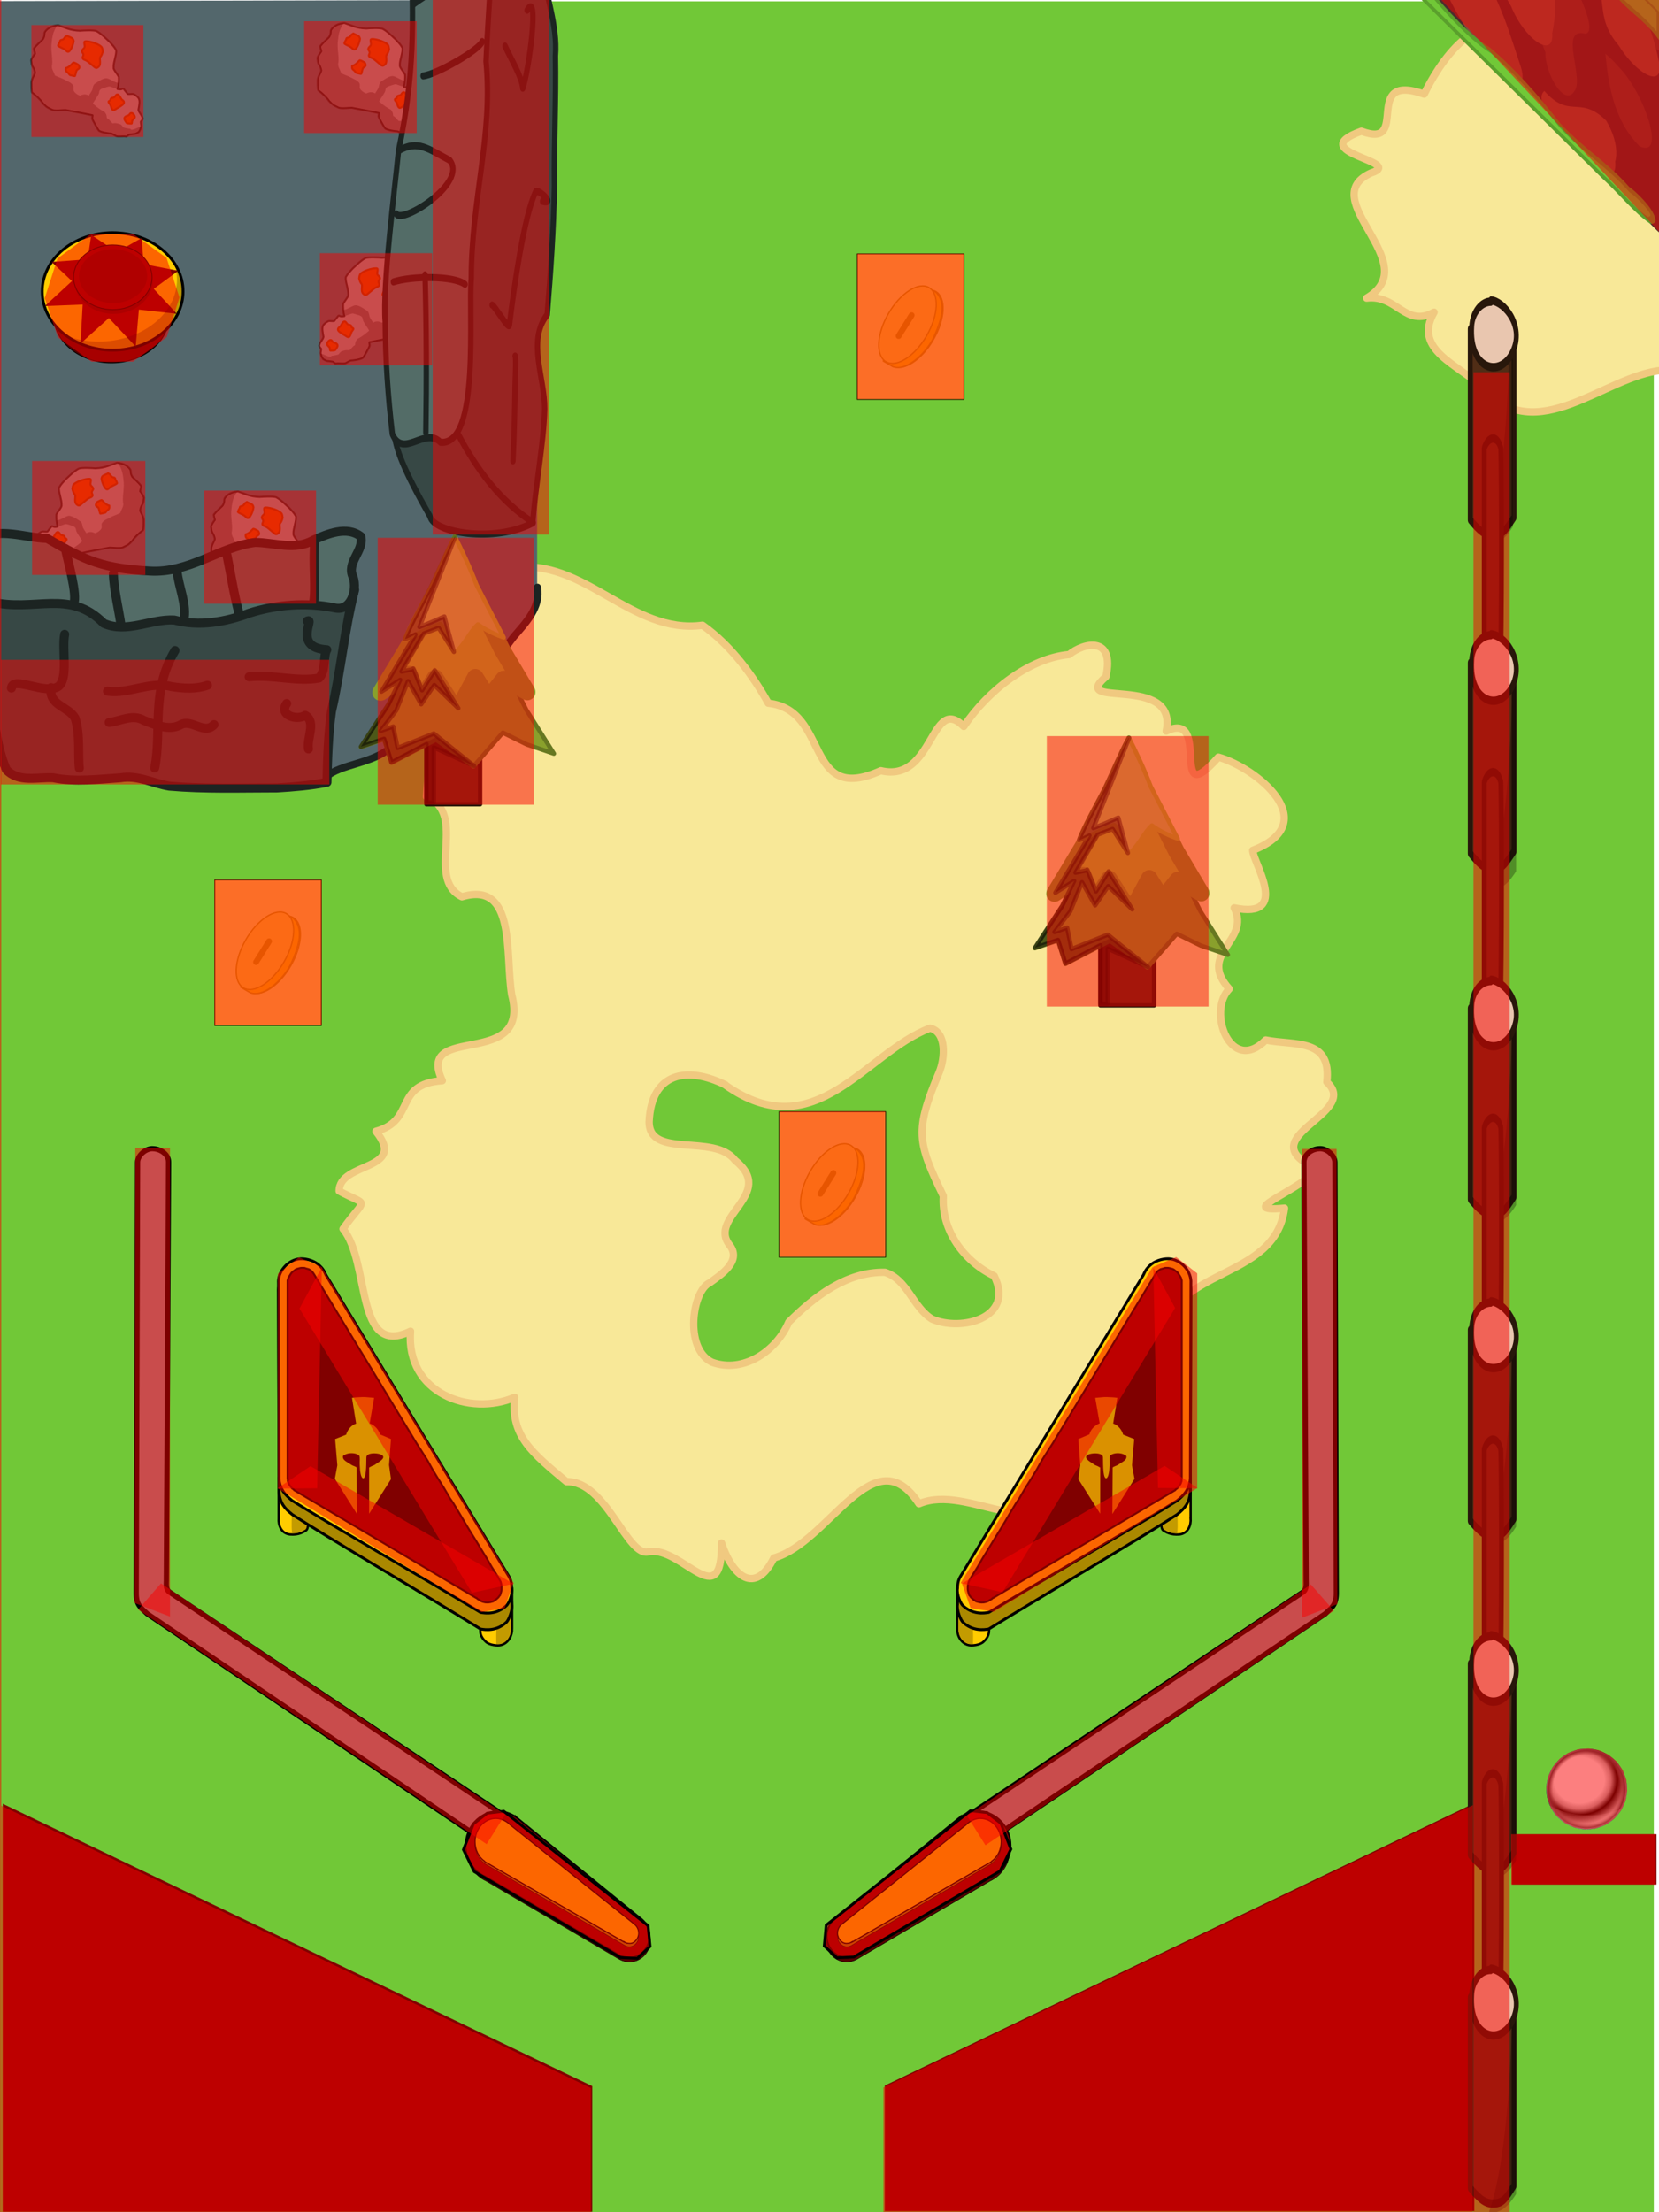 <?xml version="1.0" encoding="UTF-8" standalone="no"?>
<svg
   xmlns:dc="http://purl.org/dc/elements/1.1/"
   xmlns:cc="http://creativecommons.org/ns#"
   xmlns:rdf="http://www.w3.org/1999/02/22-rdf-syntax-ns#"
   xmlns:svg="http://www.w3.org/2000/svg"
   xmlns="http://www.w3.org/2000/svg"
   xmlns:xlink="http://www.w3.org/1999/xlink"
   xmlns:sodipodi="http://sodipodi.sourceforge.net/DTD/sodipodi-0.dtd"
   xmlns:inkscape="http://www.inkscape.org/namespaces/inkscape"
   sodipodi:docname="p1.svg"
   inkscape:version="1.0 (4035a4fb49, 2020-05-01)"
   id="svg8"
   version="1.1"
   viewBox="0 0 600 800"
   height="800"
   width="600">
  <defs
     id="defs2">
    <pattern
       patternTransform="matrix(1.011,0,0,1.011,605,1.078)"
       id="pattern9263"
       xlink:href="#pattern9084"
       inkscape:collect="always" />
    <symbol
       id="bumper">
      <g
         id="g2562"
         style="display:inline"
         inkscape:label="g2562">
        <g
           id="g2612">
          <path
             d="m 93.36,96.94 c 0,4.56 -2.21,8.96 -6.14,12.16 -3.92,3.2 -9.24,5 -14.78,5 -11.55,0 -20.9,-7.7 -20.91,-17.16 0,-4.55 2.2,-8.92 6.12,-12.13 3.92,-3.22 9.24,-5.03 14.79,-5.03 5.54,0 10.87,1.8 14.79,5.02 3.92,3.22 6.13,7.59 6.13,12.14"
             style="font-variation-settings:normal;fill:#540000;fill-rule:evenodd;stroke:#000000;stroke-width:0.284;stop-color:#000000"
             id="ellipse2536" />
          <path
             d="m 98.35,88.25 c 0,11.74 -11.4,21.25 -25.47,21.25 -14.07,0 -25.48,-9.5 -25.48,-21.25 0,-5.64 2.69,-11.05 7.46,-15.03 4.78,-3.99 11.26,-6.23 18.02,-6.23 14.07,0 25.47,9.52 25.47,21.26"
             style="font-variation-settings:normal;fill:#ffcc00;fill-rule:evenodd;stroke:#000000;stop-color:#000000"
             id="ellipse2538" />
          <path
             id="path2540"
             stroke-width="2.646"
             stroke-dashoffset="2.694"
             fill="#800000"
             d="m 65.14,67.82 -1.29,8.79 -13.04,0.99 7.35,6.9 -9.79,9.03 13.66,-0.53 -0.76,14.1 10.24,-9.24 9.71,10.34 1.14,-13.38 13.74,1.52 -8.35,-9.03 8.87,-6.52 -12.51,-2.44 -0.76,-9.4 -7.66,4.33 -3.49,-0.76 z" />
          <path
             id="path2542"
             style="font-variation-settings:normal"
             stop-color="#000000"
             opacity="0.252"
             fill-rule="evenodd"
             d="m 95.12,77.89 c 0.7,1.97 1.05,4 1.05,6.04 0,5.95 -2.99,11.65 -8.31,15.86 -5.32,4.21 -12.54,6.61 -20.07,6.61 -3.94,0 -7.83,-0.7 -11.44,-2 4.61,3.3 10.46,5.1 16.52,5.1 6.75,0 13.24,-2.2 18.02,-6.2 4.77,-3.99 7.46,-9.4 7.46,-15.04 0,-3.63 -1.11,-7.2 -3.23,-10.37 z" />
          <g
             id="g2550"
             fill-rule="evenodd">
            <path
               d="m 87.11,83.13 c 0,3.11 -1.48,6.08 -4.15,8.28 -2.66,2.2 -6.27,3.43 -10.04,3.42 -3.76,0 -7.37,-1.23 -10.03,-3.42 -2.66,-2.2 -4.15,-5.18 -4.14,-8.28 0,-3.1 1.49,-6.07 4.15,-8.26 2.66,-2.19 6.26,-3.43 10.02,-3.43 3.77,0 7.38,1.23 10.04,3.42 2.66,2.19 4.15,5.17 4.15,8.27"
               style="font-variation-settings:normal;fill:#800000;stroke:#000000;stroke-width:0.284;stop-color:#000000"
               id="ellipse2544" />
            <path
               id="path2546"
               style="font-variation-settings:normal"
               stroke-width="0"
               stop-color="#000000"
               opacity="0.242"
               d="m 86.87,81.09 c 0.14,0.68 0.21,1.36 0.21,2.05 0,3.1 -1.49,6.07 -4.15,8.26 -2.66,2.19 -6.26,3.42 -10.02,3.42 -6.44,0 -12.07,-3.57 -13.71,-8.7 1.05,5.89 7,10.25 14.01,10.25 7.82,0 14.17,-5.4 14.17,-12.05 0,-1.09 -0.17,-2.18 -0.51,-3.23 z" />
            <path
               d="m 85.37,82.7 c 0,2.58 -1.29,5.06 -3.6,6.88 -2.31,1.83 -5.45,2.86 -8.73,2.86 -3.27,0 -6.41,-1.03 -8.73,-2.85 -2.31,-1.83 -3.61,-4.31 -3.6,-6.89 0,-2.58 1.3,-5.06 3.61,-6.88 2.32,-1.83 5.45,-2.85 8.72,-2.85 6.81,0 12.33,4.36 12.33,9.73"
               style="font-variation-settings:normal;opacity:0.205;stroke-width:0;stop-color:#000000"
               id="ellipse2548" />
          </g>
        </g>
      </g>
    </symbol>
    <symbol
       id="iron-5">
      <path
         id="path1778"
         stroke-width="0.7"
         stroke-linejoin="round"
         stroke-linecap="round"
         stroke-dashoffset="2.69"
         stroke="#333333"
         fill="#999999"
         d="m 38.02,216.1 c 0.35,-1.3 0.45,-3.3 0.39,-4.4 -0.67,-1.3 -2.05,-2.7 -1.88,-3.4 -0.1,-1.9 1.16,-4.7 0.92,-6.3 -0.87,-1.5 -1.43,-1.9 -2.49,-3.1 -1.77,-1.6 -2.86,-2.8 -4.67,-3.8 -1.12,-0.4 -4.83,-0.2 -5.95,-0.1 -3.71,-0.1 -5.66,-1.3 -7.87,-2 -2.79,0.2 -4.13,1.5 -4.65,2.2 -0.7,0.9 0.1,1.2 -0.92,2.9 -1.169,1.2 -2.108,1.9 -3.212,3.3 0.07,1.1 0.211,0.8 0.399,1.9 -0.352,0.4 -1.291,1.8 -1.385,2.4 0.188,1.1 0.09,1.7 0.657,2.5 0.423,0.6 0.658,1.6 0.705,2 -0.118,0.8 -1.151,2 -1.268,3.5 -0.02,0.7 -0.02,3.2 0.235,3.7 1.361,1 3.079,2.6 3.849,3.8 1.76,1.8 1.25,1.3 3.36,2.4 0.84,0.5 3.92,0.1 4.88,0.1 3.52,0.7 5.54,1 9.77,1.9 0,0.5 -0.12,0.8 -0.1,1.2 0.1,0.6 1.86,3.6 2.27,4.2 0.34,0.5 1.76,0.8 2.23,0.9 0.48,0.1 1.71,0.3 2.2,0.3 0.53,0 1.65,0.9 2.17,1 0.65,0.2 2.73,-0.1 3.36,0.1 0.28,0.1 0.94,-0.7 1.22,-0.7 2.25,-0.4 1.63,0.1 3.38,-0.9 0.61,-0.8 0.75,-1.5 0.87,-1.9 0.18,-0.6 -0.2,-1.3 -0.1,-1.9 0.32,-0.4 0.7,-0.7 0.65,-1.2 -0.2,-1.2 -1.38,-2.1 -1.53,-3.1 0.24,-1.4 0.75,-3.3 0,-4.3 -0.45,-0.6 -1.19,-1.1 -1.85,-1.4 -0.19,-0.1 -1.86,0.1 -2.01,0 -0.74,-0.9 -0.78,-1 -1.52,-1.9 -0.62,-0.2 -0.48,0.5 -2.2,0.1 z" />
      <path
         id="path1780"
         stroke-width="0.7"
         stroke-linejoin="round"
         stroke-linecap="round"
         stroke-dashoffset="2.69"
         stroke="#aa4400"
         fill="#d45500"
         d="m 44.2,226.2 c 0,-0.5 -0.78,-1.7 -1.48,-1.4 -0.3,0.1 -0.52,0.7 -0.75,0.8 -0.41,0.1 -1.5,0.4 -1.55,1.1 -0.1,0.5 0.58,1.3 0.84,1.7 0.16,0.2 1.72,0.2 1.77,0.2 0.24,-0.2 0.11,-0.8 0.24,-1.1 0.65,-0.7 0.95,-0.9 0.93,-1.3 z m -4.72,-6.3 c -0.24,-0.2 -0.83,-1.6 -1.36,-1.8 -0.61,-0.3 -1.01,0.7 -1.27,0.9 -0.36,0.3 -0.94,0.2 -1.3,0.5 -0.16,0.1 -0.1,0.5 -0.23,0.7 -0.1,0.1 -0.59,0.2 -0.62,0.5 0,0.4 0.52,0.8 0.69,1.2 0.32,0.7 0.47,2.4 1.71,1.6 1.74,-1.2 4.6,-2.2 2.37,-3.6 z M 23.87,207.4 c -0.4,-0.3 -1.46,-0.9 -1.84,-0.9 -0.32,0.1 -1.43,1.8 -2.77,2 -0.11,0.9 0,1.2 0.73,1.7 0.24,0.1 0.47,0.8 0.92,0.9 0.1,0 1.57,0.4 1.64,0.3 0.49,-1.3 0.33,-1.9 0.85,-2.3 0.75,-0.5 0.98,-0.6 0.47,-1.7 z m -1.79,-8.7 c -0.14,1.5 -1.22,3.8 -1.88,3.9 -0.44,0.2 -1.05,-0.6 -1.36,-0.8 -1.01,-0.7 -2.53,-1.1 -2.39,-1.5 0.25,-0.7 0.28,-0.7 0.65,-1.3 0,-0.9 0.83,-0.5 1.34,-1 0.19,-0.2 0.31,-0.4 0.45,-0.6 0.26,-0.4 0.35,-0.2 0.8,-0.6 0.37,0.3 1.24,0.5 1.83,0.9 0.33,0.2 0.47,0.6 0.56,1 z m 10.52,3.7 c -0.1,-0.6 -0.1,-1.2 -0.52,-1.6 -1.27,-1.3 -5.23,-2.3 -6.01,-1.9 -0.4,0.2 0.1,1.5 0,1.9 -0.19,0.8 -0.66,0.6 -0.97,1.5 -0.16,0.5 0.59,0.9 0.5,1.5 -0.14,0.7 -0.94,1.3 0.82,1.9 0.56,0.2 1.57,1.1 2.05,1.5 1.32,1 1.62,1.9 2.78,0.7 0.71,-0.8 0.2,-2.6 0.35,-3.1 0.19,-0.6 0.65,-0.6 1.03,-2.4 z" />
      <path
         id="path1782"
         opacity="0.304"
         d="m 16.42,193 c -0.33,0.1 -1,1.2 -1.17,1.6 -0.67,1.4 -0.93,2.7 -1.11,4.5 -0.43,2.9 0.37,5.4 0.17,8 -0.45,1.7 0.47,2.4 1.01,4.1 1.23,0.6 2.78,1.1 3.66,1.6 1,0.6 1.97,0.8 2.79,1.8 0.67,0.9 -0.22,1.7 0.63,2.6 0.76,0.8 1.21,1 1.93,1.3 1.12,-0.5 2.17,-0.7 3.23,0 0.31,-0.6 1.23,-1.8 1.31,-2.3 0.1,-0.4 0.19,-1.5 0.83,-2 1.32,-0.8 3.34,-2.4 4.72,-1.9 0.99,0.3 3.2,1.8 3.92,1.5 0,0.5 -0.1,1 -0.16,1.4 0,0.3 -0.1,0.5 -0.18,0.9 -0.83,-0.2 -1.25,-0.4 -1.9,-0.6 -1,-0.3 -0.82,-0.5 -2.12,-0.1 -1.78,0.6 -2.62,0.6 -2.72,2.1 -0.1,0.8 -2.3,3.6 -2.22,3.9 1.94,1.7 3.1,2.4 4.25,3 0.24,0.5 0.71,0.6 0.79,2.2 0.69,0.3 1.04,0.9 1.37,1.2 0.38,0.4 0,0 0.69,0.7 0.39,0 1.04,-0.3 2.65,0.3 0.47,0 1.3,1.2 1.3,1.2 1,0.3 2.03,0.4 2.52,0.5 0.42,1 2.75,-0.7 3.85,-0.8 0,0 0.1,0.1 0.1,0.1 0,0 0,0.1 0,0.1 -0.12,0.4 -0.27,1.1 -0.88,1.9 -1.75,1 -1.13,0.4 -3.38,0.9 -0.29,0 -0.95,0.8 -1.23,0.7 -0.63,-0.2 -2.72,0.1 -3.36,-0.1 -0.52,-0.1 -1.65,-1 -2.18,-1 -0.49,-0.1 -1.73,-0.2 -2.2,-0.3 -0.47,-0.1 -1.9,-0.4 -2.24,-0.9 -0.4,-0.6 -2.18,-3.6 -2.27,-4.3 0,-0.3 0,-0.6 0.1,-1.1 -4.23,-0.9 -6.22,-1.2 -9.77,-1.9 -0.96,0 -4.05,0.3 -4.89,-0.1 -2.11,-1.2 -1.6,-0.7 -3.36,-2.4 -0.76,-1.3 -2.481,-2.8 -3.85,-3.8 -0.255,-0.6 -0.249,-3.1 -0.243,-3.7 0.112,-1.6 1.164,-2.8 1.288,-3.6 -0.06,-0.3 -0.292,-1.3 -0.715,-2 -0.579,-0.8 -0.473,-1.4 -0.654,-2.5 0.09,-0.5 1.033,-2 1.394,-2.4 -0.205,-1.1 -0.336,-0.8 -0.417,-1.9 1.108,-1.4 2.054,-2 3.217,-3.3 0.98,-1.7 0.21,-2 0.91,-2.9 0.53,-0.6 1.88,-2 4.67,-2.2 z" />
    </symbol>
    <symbol
       style="display:inline"
       id="tree-1">
      <g
         stroke-dashoffset="2.69"
         stroke-linecap="round"
         stroke-linejoin="round"
         id="tree-1_transform"
         transform="matrix(1.579,0,0,1.579,-59.96,-92.91)">
        <g
           id="g1724-9">
          <path
             d="m 150.5,222.8 h -12.3 v 16.4 h 12.3 z"
             style="fill:#502d16;stroke:#28170b"
             id="rect1716-2" />
          <path
             d="m 156.8,209 4.3,8.6 6.3,10 -6.2,-2.1 -5.5,-2.7 -6.7,7.7 -8.6,-6.1 -10.2,5.3 -1.7,-5.4 -5.3,1.8 6.3,-9.7 5.8,-12.1 z"
             fill="#89a02c"
             stroke="#677821"
             id="path1718-0" />
          <path
             d="m 139.4,194.1 12.5,2.4 3.7,7.4 5.7,9.6 -5.4,-3 -3.5,4.4 -3,-4.8 -4.2,7.8 -5,-7.7 -3.4,5.3 -2.5,-6.1 -6.6,4.2 z"
             fill="#abc837"
             stroke="#89a02c"
             stroke-width="3.78"
             id="path1720-8" />
          <path
             d="m 155.9,201 c -1.7,-0.6 -4.2,-1.7 -5.9,-3 -1.9,1.7 -3,4.7 -5.4,6.6 -1,0 -2.5,-6.9 -3.3,-6.7 -2.4,0.8 -5.3,2.4 -8,3.6 0.9,-3 5.2,-10.4 6,-12.1 2,-4.2 3.2,-7.3 5.4,-11.5 1.3,2.5 3.6,7.3 5,11.1 z"
             fill="#bcd35f"
             stroke="#abc837"
             id="path1722-8" />
        </g>
        <path
           d="m 144.8,177.9 -8.2,20.7 2.5,-1 3.2,-1.4 2.2,8.1 -3.5,-5.5 -3.4,1.3 -5.1,8.7 2.5,-0.5 0.2,-0.2 2,5 2.9,-4.6 5.4,8.7 -5.5,-5.3 -3,4.4 -3,-5.3 -2.7,6.7 -3.6,4.7 2.9,-1 1,4.9 8.3,-3.3 9.2,7.4 -9.2,-4.2 v 12.6 h -1.7 v -13.4 l -8,4.2 -1.7,-5.4 -5.3,1.8 6.3,-9.7 2.7,-5.6 -4.3,2.7 7.8,-13.1 c -0.8,0.4 -1.6,0.8 -2.4,1.1 1,-2.9 5.2,-10.4 6,-12.1 2,-4.2 3.2,-7.3 5.4,-11.4 z"
           opacity="0.449"
           stroke="#000000"
           id="path1726-3" />
      </g>
    </symbol>
    <symbol
       id="g1129">
      <g
         transform="matrix(0.47,0,0,0.47,76.92,317.6)"
         id="g1129_transform">
        <rect
           x="1.6"
           y="1.3"
           width="82"
           height="112"
           fill="#ffdd4f"
           stroke="#2b2200"
           stroke-dashoffset="2.7"
           stroke-linecap="round"
           stroke-linejoin="round"
           stroke-width="0.7"
           id="rect1115" />
        <g
           transform="translate(-0.62,4.5)"
           stroke="#d4aa00"
           id="g1127">
          <g
             id="g1123">
            <ellipse
               transform="rotate(30)"
               cx="67"
               cy="24"
               rx="17"
               ry="33"
               fill="#ffd42a"
               fill-rule="evenodd"
               stop-color="#000000"
               style="font-variation-settings:normal"
               id="ellipse1117" />
            <path
               d="m 62,26 -6.8,-3.7 -33,57 7.4,4.3 c 11,4.1 27,-12 32,-24 7.1,-16 8.2,-27 0.32,-34 z"
               fill="#ffcc00"
               stroke-dashoffset="2.7"
               stroke-linecap="round"
               stroke-linejoin="round"
               id="path1119" />
            <ellipse
               transform="rotate(30)"
               cx="61"
               cy="24"
               rx="17"
               ry="33"
               fill="#ffd42a"
               fill-rule="evenodd"
               stop-color="#000000"
               style="font-variation-settings:normal"
               id="ellipse1121" />
          </g>
          <path
             d="M 34,60 44,44"
             fill="#aa8800"
             stroke-dashoffset="2.7"
             stroke-linecap="round"
             stroke-linejoin="round"
             stroke-width="4.5"
             id="path1125" />
        </g>
      </g>
    </symbol>
    <symbol
       style="display:inline"
       id="left-kicker">
      <path
         d="m 100.8,549.1 v -14.5 l 9.4,3.1 1.3,11.6 c -0.2,1.4 0.2,3.8 -1.1,4.3 -0.5,0.3 -2.3,1.6 -5.6,1.3 -3.2,-0.4 -4.2,-3.5 -4,-5.8 z"
         fill="#ffcc00"
         stroke="#000000"
         stroke-dashoffset="2.694"
         stroke-linecap="square"
         stroke-width="0.847"
         id="path4-2" />
      <path
         d="m 185.2,589 v -14.4 l -11.3,2.8 -0.2,12.4 c 0,1.5 0.8,2.8 1.9,3.8 1.3,1.4 4.5,1.6 5.6,1.3 2.7,-0.7 4.1,-3.5 4,-5.9 z"
         fill="#ffcc00"
         stroke="#000000"
         stroke-dashoffset="2.694"
         stroke-linecap="square"
         stroke-width="0.847"
         id="path6-4" />
      <g
         fill="#aa8800"
         id="g14-3">
        <path
           d="m 184.7,583.7 c 0,1 0.1,2.2 0.1,3.3 -0.1,0.7 0.1,2.9 -0.3,4.2 -0.5,1.1 -1.6,2.7 -3,3.1 -0.3,0.1 -0.6,0.3 -2,0.2 0,-2 -0.3,-7.9 1.1,-9.6 0.7,-0.7 1.5,-0.1 2.3,-0.6 0.4,-0.3 1.2,-1 1.8,-0.6"
           opacity="0.709"
           id="path8-8" />
        <path
           d="m 105.5,546.9 c 0.1,1 0,1.9 0,2.9 0,1.3 -0.1,3.4 0.2,4.6 1.2,0.3 4,-0.8 4.6,-1.2 0.6,-0.5 1.2,-2.2 0.1,-3.5 -1.4,-1.4 -3.3,-1.1 -4.8,-2.8 z"
           opacity="0.709"
           id="path10-2" />
        <path
           d="m 173.8,589.1 c 1.7,0.3 5.8,0.9 9.4,-2.5 0.7,-0.7 2.3,-4.2 1.9,-6.4 0,-1.6 -0.3,-3.1 -1.1,-4.5 L 117.9,464.3 c -0.6,-1.4 -0.9,-2.4 -3,-4.2 -1.8,-1.4 -4.9,-2.2 -7.1,-1.8 -4,0.7 -7.4,4.7 -7.1,9 l 0.2,72.3 c 0.4,4.1 2.1,5.9 4.8,8.1 10.2,6.7 48.3,29.2 68.1,41.4 z"
           stroke="#000000"
           stroke-dashoffset="2.694"
           stroke-width="1.012"
           id="path12-1" />
      </g>
      <path
         d="m 173.8,583.1 c 1.7,0.3 5.8,0.9 9.4,-2.5 0.7,-0.6 2.3,-4 1.9,-6.2 0,-1.6 -0.3,-3.1 -1.1,-4.4 L 117.9,461.1 c -0.6,-1.2 -0.9,-2.3 -3,-4 -1.8,-1.4 -4.9,-2.2 -7.1,-1.8 -4,0.7 -7.4,4.7 -7.1,8.8 l 0.2,70.7 c 0.4,3.8 2.1,5.7 4.8,7.9 10.2,6.5 48.3,28.5 68.1,40.4 z"
         fill="#ffcc00"
         stroke="#000000"
         stroke-dashoffset="2.694"
         id="path16-6" />
      <path
         d="m 104,534.3 0.1,1.1 v 0.2 c 0.1,0.3 0.2,0.6 0.3,0.9 0.2,0.3 0.4,0.7 0.6,0.9 0.2,0.3 0.5,0.6 0.7,0.9 0.3,0.1 0.5,0.3 0.7,0.6 l 65.7,38.9 0.3,0.1 c 0.2,0.3 0.4,0.4 0.6,0.5 0.4,0.2 0.7,0.4 1,0.6 0.4,0.2 0.7,0.3 1.2,0.4 0.3,0.1 0.6,0.1 1,0.1 0.1,0 0.3,0 0.4,0 0.2,0 0.5,-0.1 0.7,-0.1 0.3,-0.1 0.8,-0.2 1.1,-0.3 0.3,-0.3 0.7,-0.4 0.9,-0.6 0.3,-0.2 0.7,-0.6 0.9,-0.8 0,-0.1 0.1,-0.1 0.1,-0.1 0.2,-0.3 0.3,-0.5 0.6,-0.8 0.1,-0.3 0.2,-0.6 0.3,-1 0.1,-0.3 0.2,-0.8 0.2,-1.1 0,-0.3 0,-0.7 0,-1.1 -0.1,-0.4 -0.1,-0.7 -0.2,-1.1 -0.1,-0.4 -0.2,-0.7 -0.4,-1 -0.2,-0.2 -0.2,-0.4 -0.3,-0.5 l -0.3,-0.6 -2.4,-3.8 -1.6,-2.8 -2.4,-3.9 -1.7,-2.8 -1.8,-2.9 -2.3,-3.8 -1.7,-2.9 -2.3,-3.8 -0.6,-0.9 -0.7,-1 -0.5,-0.9 -1.7,-2.9 -2.4,-3.8 -1.8,-3 -1.6,-2.9 -2.4,-3.8 -1.8,-2.8 -37,-61 c -0.1,-0.1 -0.1,-0.2 -0.2,-0.3 -0.2,-0.3 -0.4,-0.5 -0.7,-0.8 -0.3,-0.2 -0.6,-0.4 -0.9,-0.6 -0.4,-0.1 -0.7,-0.2 -1.1,-0.3 -0.4,-0.2 -0.7,-0.2 -1.1,-0.2 0,0 -0.1,0 -0.1,0 -0.4,0 -0.7,0 -1,0.1 -0.4,0.1 -0.7,0.2 -1.1,0.3 -0.3,0.1 -0.6,0.3 -0.9,0.6 -0.3,0.2 -0.6,0.4 -0.9,0.7 -0.2,0.2 -0.4,0.6 -0.6,0.9 -0.2,0.3 -0.4,0.6 -0.6,1 -0.1,0.3 -0.2,0.7 -0.3,1 0,0.2 0,0.4 0,0.5 v 0.7 2.2 1.1 3.4 1.1 3.4 1.1 3.3 1.2 4.4 1.2 3.3 1.1 3.4 1.1 3.4 1.1 3.4 1.1 4.5 1.1 3.3 1.2 3.3 1.1 3.4 1.1 4.5 1.1 3.4 1.1 0.7 0.4"
         fill="#800000"
         stroke="#000000"
         stroke-dashoffset="2.694"
         stroke-width="0.7"
         id="path18-7" />
      <path
         d="m 135.3,505.5 -1.6,9.2 c 0.7,0.3 3,1.4 3.7,4 l 4,1.7 -0.7,9.4 0.7,5.1 -7.9,12.5 v -16.7 c 0.7,-0.4 1.3,-0.7 1.9,-0.9 0.9,-0.7 3.4,-1.9 3.2,-3 -0.1,-1.4 -6.1,-1.9 -6.1,0.2 -0.1,0.7 0.2,7.4 -1.1,7.6 -0.9,0 -1.2,-2.8 -1.2,-3.2 0,-0.6 -0.1,-1.1 -0.1,-1.7 -0.1,-1 0.3,-3.2 -0.4,-3.5 -1.1,-0.8 -3.6,-1 -5.2,0 -0.2,0.1 -0.5,0.2 -0.5,0.6 0,0.9 0.7,1.4 1.3,1.8 0.6,0.4 1.4,0.9 1.9,1.2 0.2,0.2 1.4,0.5 1.8,0.9 l 0.1,16.8 -8,-12.7 0.9,-4.9 -0.8,-9.5 4,-1.6 c 0.4,-1.5 1.7,-3.4 3.6,-4 l -1.5,-9.3 c 0.6,-0.1 1.4,-0.2 1.9,-0.2 0.7,0 2.5,-0.2 3.8,0 0.8,0.1 1.7,0.1 2.3,0.2 z"
         fill="#ffcc00"
         opacity="0.709"
         id="path20-1" />
    </symbol>
    <symbol
       id="symbol1363">
      <path
         id="path1129"
         stroke-width="1.89"
         stroke-linejoin="round"
         stroke-linecap="round"
         stroke-dashoffset="2.69"
         stroke="#000000"
         fill="#999999"
         d="M 169.3,664.9 48.72,583.6 c -2.2,-2.2 -3.9,-2.9 -4,-7.2 l 0.5,-156.1 c 0,-2.5 3,-5.1 5.6,-4.9 2.7,0.1 5.7,2 5.6,5 l -0.8,151.2 c 0,1.2 -0.3,3.2 1.2,4.2 l 118.38,79 c 3.3,2.5 2.8,6.3 1.2,8.4 -1.6,2.1 -5.1,2.9 -7,1.5" />
    </symbol>
    <symbol
       id="left-flipper">
      <path
         d="m 168.8,670.6 c 0.6,4.3 3.3,7.9 7,9.6 l 47.8,28.1 c 1.3,0.8 2.7,1.2 4.1,1.2 4.1,0 7.5,-3.5 7.5,-7.8 0,-0.7 -0.1,-1.5 -0.3,-2.2 0,0.2 0,0.5 0,0.7 0,4.3 -3.4,7.8 -7.5,7.8 -1.4,0 -2.8,-0.5 -4,-1.3 l -47.9,-28.1 c -3.3,-1.5 -5.7,-4.4 -6.7,-8 z"
         style="font-variation-settings:normal;display:inline;opacity:1;vector-effect:none;fill:#800000;fill-opacity:1;fill-rule:evenodd;stroke:#000000;stroke-width:0.177;stroke-linecap:butt;stroke-linejoin:miter;stroke-miterlimit:4;stroke-dasharray:none;stroke-dashoffset:0;stroke-opacity:1;stop-color:#000000;stop-opacity:1"
         id="path1553" />
      <path
         id="path1566"
         style="font-variation-settings:normal;display:inline;opacity:0.353;vector-effect:none;fill:#000000;fill-opacity:1;fill-rule:evenodd;stroke:none;stroke-width:0.588;stroke-linecap:butt;stroke-linejoin:miter;stroke-miterlimit:4;stroke-dasharray:none;stroke-dashoffset:0;stroke-opacity:1;stop-color:#000000;stop-opacity:1"
         d="m 168.8,670.6 c 0.6,4.3 3.3,7.9 7,9.6 l 47.8,28.1 c 1.3,0.8 2.7,1.2 4.1,1.2 4.1,0 7.5,-3.5 7.5,-7.8 0,-0.7 -0.1,-1.5 -0.3,-2.2 0,0.2 0,0.5 0,0.7 0,4.3 -3.4,7.8 -7.5,7.8 -1.4,0 -2.8,-0.5 -4,-1.3 l -47.9,-28.1 c -3.3,-1.5 -5.7,-4.4 -6.7,-8 z" />
      <path
         d="m 180.1,655 c -6.4,0 -11.7,5.6 -11.7,12.3 0,4.9 2.8,9.4 7.1,11.3 l 47.9,28.1 c 1.2,0.8 2.6,1.3 4,1.3 4.1,0 7.5,-3.5 7.5,-7.8 0,-2.4 -1,-4.6 -2.7,-6.1 v 0 L 187.8,658 c -0.3,-0.3 -0.6,-0.5 -0.9,-0.7 l -0.4,-0.4 v 0.1 c -1.9,-1.3 -4.1,-2 -6.3,-2 z"
         style="font-variation-settings:normal;display:inline;opacity:1;vector-effect:none;fill:#800000;fill-opacity:1;fill-rule:evenodd;stroke:#000000;stroke-width:0.588;stroke-linecap:butt;stroke-linejoin:miter;stroke-miterlimit:4;stroke-dasharray:none;stroke-dashoffset:0;stroke-opacity:1;stop-color:#000000;stop-opacity:1"
         id="path1517" />
      <path
         d="m 171.8,665.9 c 0,0.2 0,0.5 -0.1,0.8 0,2.8 1.3,5.5 3.5,7.1 v 0.1 l 50.5,29.5 v 0 c 0.6,0.4 1.2,0.6 1.9,0.6 1.9,0 3.4,-1.7 3.4,-3.8 0.1,-0.4 0,-0.7 -0.1,-1.1 0,2.1 -1.5,3.7 -3.4,3.7 -0.6,0 -1.3,-0.2 -1.8,-0.6 v 0.1 l -50.5,-29.1 v -0.1 c -2.1,-1.5 -3.5,-4.2 -3.5,-7.1 0,0 0,-0.1 0,-0.1 z"
         style="font-variation-settings:normal;display:inline;vector-effect:none;fill:#ffcc00;fill-opacity:1;fill-rule:evenodd;stroke:#000000;stroke-width:0.178;stroke-linecap:butt;stroke-linejoin:miter;stroke-miterlimit:4;stroke-dasharray:none;stroke-dashoffset:0;stroke-opacity:1;stop-color:#000000"
         id="path1546" />
      <path
         id="path1551"
         style="font-variation-settings:normal;display:inline;opacity:0.359;vector-effect:none;fill:#000000;fill-opacity:1;fill-rule:evenodd;stroke:none;stroke-width:0.414;stroke-linecap:butt;stroke-linejoin:miter;stroke-miterlimit:4;stroke-dasharray:none;stroke-dashoffset:0;stroke-opacity:1;stop-color:#000000"
         d="m 171.8,665.9 c 0,0.2 0,0.5 -0.1,0.8 0,2.8 1.3,5.5 3.5,7.1 v 0.1 l 50.5,29.5 v 0 c 0.6,0.4 1.2,0.6 1.9,0.6 1.9,0 3.4,-1.7 3.4,-3.8 0.1,-0.4 0,-0.7 -0.1,-1.1 0,2.1 -1.5,3.7 -3.4,3.7 -0.6,0 -1.3,-0.2 -1.8,-0.6 v 0.1 l -50.5,-29.1 v -0.1 c -2.1,-1.5 -3.5,-4.2 -3.5,-7.1 0,0 0,-0.1 0,-0.1 z" />
      <path
         d="m 179.3,657.6 c -4.1,0 -7.5,3.8 -7.5,8.4 0,2.9 1.3,5.6 3.5,7.1 v 0.1 l 50.4,29.1 v -0.1 c 0.6,0.4 1.2,0.6 1.8,0.6 0.9,0.1 1.8,-0.3 2.4,-1 0.7,-0.7 1.1,-1.7 1.1,-2.7 0,-1.5 -0.8,-2.9 -2,-3.5 v -0.1 l -44.5,-35.6 c -0.5,-0.5 -1,-0.9 -1.5,-1.2 v 0 0 c -1.1,-0.7 -2.3,-1.1 -3.6,-1.1 z"
         style="font-variation-settings:normal;display:inline;vector-effect:none;fill:#ffcc00;fill-opacity:1;fill-rule:evenodd;stroke:#000000;stroke-width:0.412;stroke-linecap:butt;stroke-linejoin:miter;stroke-miterlimit:4;stroke-dasharray:none;stroke-dashoffset:0;stroke-opacity:1;stop-color:#000000"
         id="path1533" />
    </symbol>
    <symbol
       id="g1632">
      <g
         transform="matrix(3.78,0,0,3.78,-196.7,485.7)"
         id="g1632_transform">
        <rect
           x="-0.27"
           y="0.067"
           width="47"
           height="45"
           ry="0.27"
           fill="#4b2d2e"
           id="rect1611" />
        <g
           id="g1619">
          <path
             d="m -0.18,-0.12 v 15 c 0.69,-2.3 3.7,-3 5.1,-0.92 2.4,-1.3 -0.53,-3.4 -0.8,-4.9 1.6,-0.54 3.9,0.42 5.2,-1.3 1.8,-1.6 2.2,-4.3 1.3,-6.5 C 8.92,-0.94 2.42,0 -0.38,0 Z m 44,2.2 c -1.8,1.7 -1.1,4.7 0.23,6.5 1.2,1.5 2,0.3 1.7,-1 v -5.8 c -0.66,-0.11 -1.3,0.07 -1.9,0.38 z m -22,8 c -1.5,5.3 -2.4,11 -1.4,16 1.9,3.5 3.2,7.3 4.1,11 1.4,-0.97 2.6,-2.7 4.1,-3.8 1.7,-4 -2.9,-11 1.5,-13 1.9,-0.85 2.5,-3.2 0.82,-4.6 -2.7,-3.2 -5.1,-7.7 -9.2,-5.8 z m 13,9.2 c -0.16,7 2.5,9.4 7.4,13 2.4,-2.1 2.5,-5.9 0.73,-8.4 -1.3,-3.1 -4.9,-4.6 -8.1,-4.2 z"
             fill="#623c34"
             stroke-width="0.26"
             id="path1613" />
          <path
             d="m 28,1.9 c -2.5,3.5 0.63,8.5 3.8,4.1 2.5,-1.8 3.8,1.2 2.6,3.2 0.79,3.3 3.5,6.3 7,6.5 3.3,1.1 6.2,-2.6 5,-5.7 C 44.9,6.7 44.3,2.3 40.6,0.6 36.2,0.39 31.1,-0.36 27.6,1.9 Z M 10,3.7 c -1.6,3.1 3.2,5.2 1.6,8.5 2.4,3.5 0.44,7.9 1.5,12 1.9,3.4 5.5,9 10,7.4 5.5,-10 1.2,-19 -3.5,-27 C 15.6,0.9 11.9,1.1 10,4.37 Z M 0.6,10.1 C 0.16,11.5 0.98,15 1.33,11.7 1.293,11.09 1.01,10.5 0.6,10.1 Z m 7.7,5.1 C 4.7,17.3 5.9,22.7 8.61,25 11.71,24.84 7.89,20.2 9.03,18.2 9.7,17.29 10.13,15 8.3,15.2 Z m -2.6,25 c 2,2.2 4.7,4.4 7.9,3.5 2.5,0.56 7.3,-0.67 5.4,-4.1 -2.7,-2.9 -2.8,-7.4 -5.6,-10 -2.9,-1.6 -5.7,-4.4 -9.3,-4.2 -6.8,2.3 -1.7,13 1.5,15 z m 30,-7.4 c -3.6,-0.42 -5.2,3.6 -7.6,5.5 -2.4,-0.1 -6.8,-0.31 -5.5,3.5 1.9,4.2 6.9,0.72 10,1.6 5.2,0.75 6.1,-7.9 2.9,-11 z"
             fill="#80503f"
             stroke-width="0.26"
             id="path1615" />
          <path
             d="m -0.36,42 c 3.6,0.18 7.4,2.1 11,0.42 3.8,-1.3 7.8,-0.47 12,-0.79 2,1.9 4.7,1.3 7.2,1.4 2.4,0.58 4.3,-0.51 6.6,-0.89 2.4,-0.1 4.9,0.77 7.2,-0.31 2.2,-1.1 6,2.7 3.1,3.3 -15,-0.1 -31,0 -47,0 z m 47,-42 v 5.2 c -1.8,-1.7 -4.5,0.62 -6.4,-0.15 -2.6,1.2 -4.6,-2.2 -7.2,-1.3 -2.3,1 -4.4,-0.31 -6.8,0.71 -2.2,0.74 -4.3,0.17 -6.4,0.92 -2,-0.71 -4,-0.87 -6.1,-0.28 C 12.24,4 10.54,3 8.84,4.43 c -2.1,-1.5 -4.7,0.06 -7,-0.04 -1.84,1 -2.4,-0.44 -2.1,-2 v -2.5 z"
             fill="#71c837"
             stroke="#5aa02c"
             id="path1617" />
        </g>
      </g>
    </symbol>
    <pattern
       id="pattern9084"
       patternTransform="translate(433.8,-79.69)"
       height="80.39"
       width="85.47"
       patternUnits="userSpaceOnUse">
      <use
         xlink:href="#g1632"
         id="use8891"
         x="0"
         y="0"
         width="100%"
         height="100%"
         transform="matrix(0.46,0,0,0.46,91.99,-222.3)" />
    </pattern>
    <radialGradient
       id="radialGradient6065-2"
       cx="117.74"
       cy="103.57"
       r="78.393"
       gradientTransform="matrix(-1.348,0,0,-1.366,263.8,247.3)"
       gradientUnits="userSpaceOnUse">
      <stop
         stop-color="#fff"
         stop-opacity="0"
         offset="0"
         id="stop10066" />
      <stop
         stop-color="#6c6c6c"
         stop-opacity="0"
         offset=".619"
         id="stop10068" />
      <stop
         stop-color="#43434f"
         offset=".699"
         id="stop10070" />
      <stop
         stop-color="#fff"
         stop-opacity="0"
         offset=".82"
         id="stop10072" />
      <stop
         stop-color="#5d5d5d"
         offset="1"
         id="stop10074" />
    </radialGradient>
    <radialGradient
       id="radialGradient6087-1"
       cx="285.26"
       cy="93.494"
       r="78.393"
       gradientTransform="matrix(1.25,0,0,1.149,-265.8,-18.99)"
       gradientUnits="userSpaceOnUse">
      <stop
         stop-color="#fff"
         offset="0"
         id="stop10077" />
      <stop
         stop-color="#fff"
         offset=".495"
         id="stop10079" />
      <stop
         stop-color="#bababa"
         offset=".624"
         id="stop10081" />
      <stop
         offset=".751"
         id="stop10083" />
      <stop
         stop-color="#fff"
         offset="1"
         id="stop10085" />
    </radialGradient>
  </defs>
  <sodipodi:namedview
     id="base"
     pagecolor="#ffffff"
     bordercolor="#666666"
     borderopacity="1.0"
     inkscape:pageopacity="0.0"
     inkscape:pageshadow="2"
     inkscape:zoom="0.9899"
     inkscape:cx="193.5"
     inkscape:cy="286.4"
     inkscape:document-units="px"
     inkscape:current-layer="layer2"
     inkscape:document-rotation="0"
     showgrid="false"
     units="px"
     scale-x="1"
     inkscape:window-width="1920"
     inkscape:window-height="1017"
     inkscape:window-x="-8"
     inkscape:window-y="-8"
     inkscape:window-maximized="1"
     inkscape:snap-global="false" />
  <g
     inkscape:label="flipper"
     inkscape:groupmode="layer"
     id="layer1"
     style="display:inline">
    <rect
       y="-80.31"
       x="-1.293"
       height="81.22"
       width="519.5"
       id="wall-10"
       style="opacity:0.999;fill:url(#pattern9263);fill-opacity:1;stroke:none;stroke-width:0.429;stroke-linecap:round;stroke-linejoin:round;stroke-miterlimit:4;stroke-dasharray:none;stop-color:#000000" />
    <g
       transform="translate(-2.637,0.407)"
       id="g1159">
      <g
         id="g1153">
        <rect
           x="0.765"
           y="0.083"
           width="600"
           height="800"
           fill="#71c837"
           id="rect1147" />
        <path
           d="m 188,205 c 25.7,-4 42.9,24.2 68.7,20.7 10.5,7.4 18.4,18.5 23.8,28.2 22.6,2.4 12.7,37 40.7,24.4 19.3,4.6 18,-28 30,-16 8.8,-13.1 23.8,-24.7 38.1,-26 5.4,-4.4 16.6,-6.8 13.3,8 -13.9,12 26.2,-1.4 21.8,19.7 16.7,-7.9 0.5,30.1 18.9,9.4 13.6,3.8 38.4,23.6 12.4,33.7 0,4.1 14,25.1 -6.7,20.8 6.1,12.1 -13.5,16.3 -1.8,29.3 -8.1,8.3 0.6,31.2 13.2,18.5 10.4,2.1 23.9,-0.9 22.1,15.2 12.6,11.5 -28.4,19.8 -4.2,31.1 -2.1,7 -30.8,16.3 -11.1,14.5 -3.3,26.8 -42,20.8 -44.3,48 -2.3,21.9 -8.4,42.2 -30.5,51.9 -13.8,23.8 -39.3,-0.7 -57.4,7 -16.3,-25 -32.4,14 -52.5,19.6 -6.7,13.5 -14.9,6.8 -18.9,-5.4 0.2,26.1 -14.3,1.2 -26.2,3.1 -7.8,2.7 -15.3,-25.7 -29.9,-25.3 -12.1,-10.2 -20.3,-16.4 -18.7,-30.5 -16.3,7 -39.4,-1.5 -37.7,-23.9 -20.2,9.8 -14.4,-24.8 -24.4,-37 8.4,-11.9 9.6,-7.8 -1.4,-13.7 0,-10.7 24.9,-7.2 13.3,-21.6 14.6,-3.9 6.2,-17.1 24,-18.3 -10,-21.2 32.2,-3.6 25.1,-31.1 -2.4,-14.6 1.7,-41.3 -18,-35.4 -13.5,-6.6 2.4,-30 -12.8,-36.2 0.9,-15.8 4.1,-19.7 -3.9,-34 2.6,-21.5 32.2,-28.4 35,-48.6 z M 621,65 c -5.9,20.9 7,63.9 -17.2,68.5 -20.9,1.9 -45.5,28.5 -65.1,6.2 -8,-8.1 -25.4,-13.4 -17.4,-27.2 -10.5,5.7 -13.4,-6.5 -24.4,-5.1 21.5,-12.66 -19.2,-35.86 1.6,-45.26 12.9,-4.22 -24.9,-7.32 -3.5,-15.1 18.2,6.84 -0.4,-21.5 22.7,-13.4 4.8,-9.87 19.5,-34.8 38.5,-21 21.6,17.4 43.2,34.9 64.8,52.3 z"
           fill="#f8e898"
           stroke="#f0c980"
           stroke-dashoffset="2.69"
           stroke-linecap="round"
           stroke-linejoin="round"
           stroke-width="2.65"
           id="path1149" />
        <path
           d="m 265,392 c 32.7,23 50.5,-11.8 74,-20.6 6.1,1.4 5.4,11 3.3,16 -8.9,21.1 -7.9,25.2 1.5,44.7 -0.8,12.4 7.5,23.7 18.4,28.9 7.6,15.3 -12,20.2 -22.5,15.6 -7,-4.3 -8.8,-14.3 -17,-16.9 -13.8,-0.3 -25.5,8.7 -34.8,18 -4.4,10.4 -16.4,18.7 -27.8,14.5 -10.2,-5 -7,-26 -0.8,-28.7 4,-2.9 11.5,-7.7 7.4,-13.4 -8.7,-10.4 17,-18.6 1.8,-30.9 -7.5,-9.9 -31.2,-0.4 -31.1,-14 0.8,-17.9 13.8,-20.1 27.6,-13.3 z"
           fill="#71c837"
           stroke="#f0c980"
           stroke-dashoffset="2.69"
           stroke-linecap="round"
           stroke-linejoin="round"
           stroke-width="2.65"
           id="path1151" />
      </g>
      <path
         d="M 0.583,0 V 254.1 A 142,174 0 0 0 56.68,283.3 H 109.5 A 142,174 0 0 0 196.9,217 V 6.983 a 142,174 0 0 0 -4.8,-7.39 z"
         fill="#53676c"
         id="path1155" />
      <path
         d="m 197,212 c 1.3,7.2 -4.3,12.9 -8.6,17.9 -4.7,6.4 -10.1,12.3 -15.9,17.7 -4.1,3.7 -7.5,8 -11.7,11.4 -5.4,3.9 -11.5,6.7 -16.7,10.7 -6.4,6.1 -18.4,6.1 -23.6,10.9"
         fill="none"
         stroke="#1c2422"
         stroke-dashoffset="2.69"
         stroke-linecap="round"
         stroke-linejoin="round"
         stroke-width="2.65"
         id="path1157" />
    </g>
    <g
       transform="matrix(2.27,0,0,2.27,509.8,-83.97)"
       id="g8056">
      <g
         transform="matrix(0.79,0.78,0,0.78,2.9,2.5)"
         id="g8039">
        <rect
           x="-0.27"
           y="0.067"
           width="47"
           height="45"
           ry="0.27"
           fill="#4b2d2e"
           id="rect8029" />
        <g
           id="g8037">
          <path
             d="m -0.18,-0.12 v 15 c 1,-4.5 8.3,1 5,-4.7 -0.57,-2.9 6.8,-0.3 6.2,-5.2 C 12.32,-0.32 6.82,-0.32 3.22,0 2.12,0 1.02,0 0,0 Z m 45,2.2 c -4.3,2.7 3,10 1.9,3.4 -0.28,-1.6 1,-5.1 -1.9,-3.4 z m -22,8.1 c -2,7 -3.1,15 0.9,21 -0.1,4.4 3.8,7.4 5.8,2.2 2.2,-4.7 -3.2,-10 2.2,-14 3.6,-3.8 -5,-12 -8.9,-9.8 z m 13,9.2 c 0.5,4.5 1.3,12 6.9,12 5.5,-2.9 0.83,-12 -4.3,-12 -0.84,-0.15 -1.7,-0.15 -2.6,0 z"
             fill="#623c34"
             stroke-width="0.26"
             id="path8031" />
          <path
             d="m 28,1.9 c -3.1,2.9 1.8,8.6 4.3,4.1 4.8,0.08 0.83,8 6.2,9 3.7,2.4 9.6,-0.4 8,-5.2 C 45.4,5.2 42.4,-0.2 37,0 34,0.46 30.5,-0.14 28,1.9 Z M 10,3.7 c -0.57,3.9 2.7,7.2 2.7,11 -0.19,5.1 -0.42,11 4.1,14 2.7,4.1 8.7,2.2 8.3,-2.8 0.84,-5.1 1.3,-11 -1.8,-15 -2,-4.2 -4.8,-12 -11,-10 -1.2,0.58 -2.1,1.6 -2.7,2.8 z m -9.4,6.4 c -1.3,2.7 2,4.6 0,0 z m 7.7,5.1 C 4.6,17.1 5.8,23.7 9.21,25 9.81,21.3 9.86,16.2 8.3,15.2 Z m -6.8,12 c -3,6.4 2.4,14 8.3,16 3.1,1.6 11,1.3 9,-4 -2.2,-4.4 -4,-9.4 -8.5,-12 C 7.8,25.8 3.4,24 1.5,27.26 Z m 34,5.7 c -5,0.43 -7,7.1 -12,6.4 -2.5,4.7 3.9,5.4 7.1,4.3 3.6,0.2 7.6,0.7 7.2,-4.2 0.49,-2.3 0.26,-5 -1.8,-6.5 z"
             fill="#80503f"
             stroke-width="0.26"
             id="path8033" />
          <path
             d="m -0.36,42 c 4.4,1 9.1,1.4 13,-0.12 4.8,-0.74 9.7,0 14,1.3 4.8,0.44 9.6,-1.6 14,-0.89 1.8,-0.62 6.6,-0.32 4,2.3 -3,1 -6.2,0.12 -9.4,0.38 h -37 c 0.02,-0.99 0.04,-2 0.06,-3 z m 47,-42 v 5.2 c -3.7,-1.4 -7.9,1.4 -11,-1.3 -4.4,-0.64 -8.7,0.91 -13,1.2 -3.5,-0.16 -7,0.24 -10,-0.96 -3.4,-0.51 -6.9,-0.07 -10,0.44 -4.5,-0.28 -0.95,-6.4 2.4,-4.7 4.8,0.27 9.6,0.12 14,0.12 9.4,0 19,0 28,0 z"
             fill="#71c837"
             stroke="#5aa02c"
             id="path8035" />
        </g>
      </g>
      <path
         d="m 40,2.1 v 37 L 3,2.1 c 8.4,0 31,-0.01 37,-0.01 z"
         fill="#71c837"
         stroke-dashoffset="2.7"
         stroke-linecap="round"
         stroke-linejoin="round"
         stroke-width="0.7"
         id="path8041" />
    </g>
    <path
       d="M 1.01,652.3 214.2,754.4 v 45.4 H 1.01 Z"
       style="display:inline;fill:#800000;fill-opacity:1;stroke:none;stroke-width:0;stroke-linecap:round;stroke-linejoin:round;stop-color:#000000"
       id="wall-3" />
    <path
       id="wall-6"
       style="display:inline;fill:#800000;fill-opacity:1;stroke:none;stroke-width:0;stroke-linecap:round;stroke-linejoin:round;stop-color:#000000"
       d="M 533.2,652.1 320,754.2 v 45.4 h 213.2 z" />
    <path
       d="m 546.8,663.3 h 52.3 v 18.2 h -52.3 z"
       style="display:inline;fill:#800000;fill-opacity:1;stroke:none;stroke-width:0;stroke-linecap:round;stroke-linejoin:round;stop-color:#000000"
       id="plunger" />
    <use
       transform="translate(-32.14,17.14)"
       height="100%"
       width="100%"
       y="0"
       x="0"
       id="use1195"
       xlink:href="#bumper" />
    <use
       height="100%"
       width="100%"
       y="0"
       x="0"
       transform="matrix(-1,0,0,1,58.79,-25.66)"
       id="use1213"
       xlink:href="#iron-5" />
    <use
       transform="matrix(-1,0,0,1,162.5,-101.8)"
       height="100%"
       width="100%"
       y="0"
       x="0"
       id="use9946"
       xlink:href="#iron-5" />
    <use
       transform="translate(108.1,-184.7)"
       height="100%"
       width="100%"
       y="0"
       x="0"
       id="use9922"
       xlink:href="#iron-5" />
    <g
       inkscape:label="mur grotte 1"
       transform="matrix(2.796,0,0,3.654,115,-89.67)"
       stroke="#1c2422"
       stroke-dashoffset="2.69"
       stroke-linecap="round"
       stroke-linejoin="round"
       stroke-width="0.7"
       id="wall-17"
       style="display:inline">
      <path
         d="m 22,2.64 c 3.8,5.5 4.44,12.4 7.04,18.4 0.35,3.06 1.99,5.9 1.67,9.04 0.1,4.32 -0.19,8.62 -0.12,12.9 -0.11,4.23 -0.48,8.45 -0.94,12.7 -2.63,2.59 -0.3,6.25 -0.33,9.32 -0.1,3.36 -1.25,7.97 -1.54,11.3 -5,2 -12.9,0.96 -13.3,-0.68 -6.806,-9.09 -4.19,-8.72 -3.78,-11.7 2.06,-15.2 5.34,-30.2 8.18,-45.2 1.05,-5.36 2.11,-10.698 3.14,-16.098 z"
         fill="#374845"
         id="path1663" />
      <path
         d="m 12,19.1 c 0.38,7.75 0.51,12.8 -1.59,20.4 -0.422,3.42 -2.09,13.3 -1.71,16.9 0.02,3.71 0.351,7.43 0.922,11.1 1.398,2.5 4.218,-0.78 6.218,0.81 5.18,0.4 3.59,-13 3.99,-16.2 0,-7.82 2.83,-14.2 1.91,-21.5 0.36,-6.6 1.32,-12.4 0.39,-19.2 0.22,-2.502 2.07,-7.022 -0.1,-8.792 -2.41,0.131 -5.04,-0.461 -7.42,0.1 -3.68,2.58 -3.05,12.192 -2.62,16.392 z"
         fill="#536c67"
         id="path1665" />
      <path
         d="m 24.2,29.1 c 0.77,1.29 2.21,3.09 2.29,4.17 0.85,-1.91 2.15,-9.77 0.57,-7.72 m -1.84,44.6 c 0.17,-2.51 0.23,-5.06 0.28,-7.59 0,-0.21 0.17,-2.83 0,-2.78 m -2.97,-5.05 c 0.39,0.1 2.1,2.45 2.23,1.99 0.55,-3.5 1.87,-10.8 3.4,-13.2 0.25,-0.36 2.69,1.32 0.89,0.94 m -1.21,31.8 C 23.6,74.16 20.56,71.05 18.08,67.44 M 22.75,9.642 c -4.91,2.298 -2.02,3.708 -1.76,6.838 -1.59,6.28 -4.52,6.13 -8.64,8.47 m 1.25,7.1 c 1.63,-0.1 7.3,-2.57 7.64,-3.4 m -10.8,10.8 c 2.49,-1.11 3.87,-0.15 6.59,0.95 2.42,2.22 -6.19,6.36 -6.9,5.31 m 3.72,6.03 c 0.19,5.17 0.2,10.5 0.1,15.6 M 9.755,52.44 c 2.365,-0.59 7.805,-0.63 9.265,0.24"
         fill="none"
         id="path1667" />
    </g>
    <use
       transform="translate(-4.041,6.061)"
       height="100%"
       width="100%"
       y="0"
       x="0"
       id="use1239"
       xlink:href="#tree-1" />
    <use
       height="100%"
       width="100%"
       y="0"
       x="0"
       id="gold-1"
       xlink:href="#g1129" />
    <use
       height="100%"
       width="100%"
       y="0"
       x="0"
       id="use1319"
       xlink:href="#left-kicker" />
    <use
       transform="translate(4.546)"
       height="100%"
       width="100%"
       y="0"
       x="0"
       id="use1366"
       xlink:href="#symbol1363" />
    <use
       height="100%"
       width="100%"
       y="0"
       x="0"
       id="use1420"
       xlink:href="#left-flipper" />
    <use
       transform="matrix(-1,0,0,1,528,0)"
       height="100%"
       width="100%"
       y="0"
       x="0"
       id="use9741"
       xlink:href="#symbol1363" />
    <use
       transform="matrix(-1,0,0,1,531.4,0)"
       height="100%"
       width="100%"
       y="0"
       x="0"
       id="use9769"
       xlink:href="#left-kicker" />
    <use
       transform="matrix(-1,0,0,1,533.9,0)"
       height="100%"
       width="100%"
       y="0"
       x="0"
       id="use9819"
       xlink:href="#left-flipper" />
    <use
       transform="translate(69.6,-15.28)"
       height="100%"
       width="100%"
       y="0"
       x="0"
       id="use9970"
       xlink:href="#iron-5" />
    <g
       inkscape:label="mur grotte 2"
       transform="matrix(4.653,0,0,4.653,-31.34,166.8)"
       stroke="#1c2422"
       stroke-dashoffset="2.69"
       stroke-linecap="round"
       stroke-linejoin="round"
       stroke-width="0.7"
       id="wall-16"
       style="display:inline">
      <path
         d="m 34.3,9.99 c -0.8,3.11 -1.07,6.33 -1.8,9.45 -0.25,1.83 -0.31,3.67 -0.35,5.51 -1.27,0.26 -2.58,0.36 -3.87,0.44 -2.79,0 -5.6,0.1 -8.38,-0.14 -1.28,-0.21 -2.46,-0.88 -3.79,-0.65 -1.74,0.11 -3.51,0.35 -5.24,0 C 9.654,24.53 8.174,24.99 7.224,23.97 6.154,21.48 6.375,18.64 5.184,16.19 4.646,14.71 4.786,13.12 4.864,11.59 4.807,10.6 4.521,9.549 4.967,8.599"
         fill="#374845"
         id="path1719" />
      <path
         d="M 5.02,6.08 C 6.69,5.108 8.62,5.953 10.4,6 c 3.04,1.77 4.38,2.33 7.96,2.53 3.1,0.193 5.39,-1.86 8.19,-2.22 1.5,0 3.11,0.645 4.52,-0.167 1.11,-0.498 2.63,-1.14 3.71,-0.293 0.28,1.1 -1.17,2.03 -0.59,3.17 0.32,1.01 -0.16,2.7 -1.48,2.37 -2.17,-0.43 -4.47,-0.26 -6.58,0.41 -1.85,0.69 -3.91,1.06 -5.85,0.54 -1.83,-0.1 -3.69,1.05 -5.48,0.26 C 12.11,9.873 9.447,11.77 5.957,10.91 3.677,9.843 4.877,7.663 5.017,6.083 Z"
         fill="#536c67"
         id="path1721" />
      <path
         d="m 31.2,6.4 c -0.16,1.46 0.12,3.52 -0.1,4.63 M 24.38,7.32 c 0.34,1.67 0.52,2.93 0.93,4.51 M 20.5,8.53 c 0.1,1.21 0.81,2.66 0.51,3.86 M 15.55,8.74 c 0,1.05 0.49,3.19 0.58,3.94 M 11.82,6.8 c 0.17,0.898 0.96,3.62 0.64,4.27"
         fill="none"
         id="path1723" />
      <path
         d="m 10.7,17.6 c -0.19,1.4 1.36,1.44 1.87,2.37 0.41,1.21 0.21,2.96 0.33,3.88 m -1.14,-10.4 c -0.23,1.16 0.3,3.42 -0.47,4.04 -1.01,0.72 -3.567,-0.86 -3.667,0.14 m 21.397,1.2 c -0.64,0.92 0.8,1.34 1.44,0.92 0.88,0.51 0.1,1.77 0.25,2.61 M 26.1,16.75 c 1.86,-0.19 3.73,0.42 5.43,0.1 0.56,-0.55 0.31,-1.72 0.61,-2.2 -2.68,-0.16 -0.9,-2.54 -1.52,-2.23 m -15.4,7.88 c 0.88,-0.1 1.83,-0.68 2.69,-0.16 0.9,0.33 1.95,0.85 2.89,0.33 0.84,-0.45 1.84,0.82 2.57,0 m -8.28,-2.6 c 1.67,0.24 3.29,-0.79 4.96,-0.36 0.92,0.15 1.9,0.22 2.81,-0.1 m -2.52,-2.7 c -1.91,3.2 -1,6.25 -1.58,9.13"
         fill="none"
         id="path1725" />
    </g>
    <use
       transform="translate(4.559,-183.9)"
       height="100%"
       width="100%"
       y="0"
       x="0"
       id="use9898"
       xlink:href="#iron-5" />
    <g
       transform="matrix(0.666,0,0,1.14,629.5,-242.6)"
       id="wall-7">
      <path
         d="m -146.8,846.4 v 60.5 c 4.5,3 7.6,4.9 12.1,4.9 5.3,0 6.8,-1.1 11.7,-5.7 v -60.4 z m 0,-105.8 v 60.5 c 4.5,3 7.6,4.9 12.1,4.9 5.3,0 6.8,-1.2 11.7,-5.7 v -60.5 z m 0,-105.9 v 60.5 c 4.5,3 7.6,4.9 12.1,4.9 5.3,0 6.8,-1.1 11.7,-5.6 V 634 Z m 0,-102 v 60.5 c 4.5,3.1 7.6,4.9 12.1,4.9 5.3,0 6.8,-1.3 11.7,-5.7 v -60.5 z m 0,-109.6 v 60.4 c 4.5,3.2 7.6,5 12.1,5 5.3,0 6.8,-1.4 11.7,-5.7 v -60.5 z m 0,-105.9 v 60.5 c 4.5,3.2 7.6,4.9 12.1,4.9 5.3,0 6.8,-1.3 11.7,-5.7 v -60.4 z"
         fill="#502d16"
         stroke="#28170b"
         stroke-dashoffset="2.7"
         stroke-linecap="round"
         stroke-linejoin="round"
         stroke-width="2.646"
         id="path9984" />
      <path
         d="m -125.6,321.5 c -0.7,27.5 -5.4,52.1 -12.8,63.9 6.3,1.2 11.8,-2.7 14.7,-5.5 v -58 z"
         opacity="0.29"
         id="path9986"
         style="stroke-width:0.983" />
      <path
         id="path9988"
         opacity="0.29"
         d="m -124.1,430.6 c -0.7,28.3 -5.3,52.9 -12.5,64.2 6.4,1.2 11.7,-2.8 14.7,-5.6 v -60.5 z"
         style="stroke-width:3.78" />
      <path
         id="path9992"
         opacity="0.29"
         d="m -124.1,536.5 c -0.7,28.3 -5.3,52.9 -12.5,64.2 6.4,1.2 11.7,-2.8 14.7,-5.6 v -60.5 z"
         style="stroke-width:3.78" />
      <path
         id="path9996"
         opacity="0.29"
         d="m -124.1,638.5 c -0.7,28.3 -5.3,52.9 -12.5,64.2 6.4,1.2 11.7,-2.8 14.7,-5.6 v -60.5 z"
         style="stroke-width:3.78" />
      <path
         id="path10000"
         opacity="0.29"
         d="m -124.1,744.4 c -0.7,28.3 -5.3,52.9 -12.5,64.2 6.4,1.2 11.7,-2.8 14.7,-5.6 v -60.5 z"
         style="stroke-width:3.78" />
      <path
         id="path10002"
         stroke-width="2.646"
         stroke-linejoin="round"
         stroke-linecap="round"
         stroke-dashoffset="2.7"
         stroke="#28170b"
         fill="#502d16"
         d="m -139.2,842.7 v -64.3 c 2,-3.8 7.1,-4.5 9,0.4 0.4,9 0.6,41.6 0,64.2 z m 0,-105.9 v -64.2 c 2,-3.8 7.1,-4.6 9,0.1 0.4,9.1 0.6,41.6 0,64.3 z m 0,-102 v -64.3 c 2,-3.8 7.1,-4.5 9,0 0.4,9.1 0.6,41.6 0,64.3 z m 0,-109.7 v -64.2 c 2,-3.8 7.1,-4.6 9,0 0.4,9.1 0.6,41.6 0,64.2 z m 0,-105.8 V 355 c 2,-3.7 7.1,-4.5 9,0 0.4,9.1 0.6,41.6 0,64.3 z" />
      <path
         id="path10006"
         opacity="0.29"
         d="m -124.1,850.2 c -0.7,28.3 -5.3,52.9 -12.5,64.2 6.4,1.2 11.7,-2.8 14.7,-5.6 v -60.5 z"
         style="stroke-width:3.78" />
      <path
         id="path10008"
         stroke-width="2.646"
         stroke-linejoin="round"
         stroke-linecap="round"
         stroke-dashoffset="2.7"
         stroke="#28170b"
         fill="#e9c6af"
         d="m -135.5,837.7 c -5.3,-0.1 -10.2,3.3 -10.5,7.9 -1.4,13.7 15.5,16.7 22.3,8 6.4,-8.3 -4.6,-15.9 -11.8,-16.3 z m 0,-105.8 c -5.3,0 -10.2,3.2 -10.5,7.9 -1.4,13.6 15.5,16.6 22.3,7.9 6.4,-8.3 -4.6,-15.8 -11.8,-16.2 z m 0,-105.9 c -5.3,0 -10.2,3.3 -10.5,8 -1.4,13.6 15.5,16.6 22.3,7.9 6.4,-8.3 -4.6,-15.9 -11.8,-16.3 z m 0,-102 c -5.3,0 -10.2,3.2 -10.5,7.9 -1.4,13.6 15.5,16.6 22.3,7.9 6.4,-8.3 -4.6,-15.8 -11.8,-16.2 z m 0,-109.7 c -5.3,0 -10.2,3.4 -10.5,8 -1.4,13.6 15.5,16.6 22.3,7.9 6.4,-8.3 -4.6,-15.9 -11.8,-16.2 z m 0,-105.8 c -5.3,0 -10.2,3.4 -10.5,7.9 -1.4,13.7 15.5,16.7 22.3,8 6.4,-8.3 -4.6,-15.9 -11.8,-16.3 z" />
    </g>
    <g
       transform="matrix(0.186,0,0,0.186,554.3,627.3)"
       id="ball">
      <circle
         cx="105.1"
         cy="105.8"
         r="78.24"
         fill="url(#radialGradient6087)"
         stroke="#b0b0b0"
         stroke-width="0.303"
         id="circle10092"
         style="fill:url(#radialGradient6087-1)" />
      <circle
         cx="105.1"
         cy="105.8"
         r="78.24"
         fill="url(#radialGradient6065)"
         stroke="#000000"
         stroke-width="0.303"
         id="circle10094"
         style="fill:url(#radialGradient6065-2)" />
      <path
         d="M 33.57,138 A 78.24,78.24 0 0 0 104.7,183.7 78.24,78.24 0 0 0 173,143.6 114.7,77.11 0 0 1 108.7,156.9 114.7,77.11 0 0 1 33.57,138 Z"
         fill="#f2f2f2"
         opacity="0.205"
         id="path10096" />
    </g>
    <use
       transform="translate(204.1,83.79)"
       height="100%"
       width="100%"
       y="0"
       x="0"
       id="gold-2"
       xlink:href="#g1129" />
    <use
       transform="translate(232.4,-226.4)"
       height="100%"
       width="100%"
       y="0"
       x="0"
       id="gold-3"
       xlink:href="#g1129" />
    <use
       transform="translate(239.7,78.79)"
       height="100%"
       width="100%"
       y="0"
       x="0"
       id="tree-2"
       xlink:href="#tree-1" />
  </g>
  <g
     inkscape:groupmode="layer"
     id="layer2"
     inkscape:label="colliders"
     style="display:inline">
    <path
       style="fill:#fb0000;fill-opacity:0.5;stroke:#000000;stroke-width:1px;stroke-linecap:butt;stroke-linejoin:miter;stroke-opacity:1"
       d="m 171.2,659.6 5,-3.9 6,-0.7 52.2,41.4 0.7,7.5 -4.6,4.3 -6.1,-0.3 -52.9,-31.1 -3.9,-7.9 z"
       id="left-flipper.collider" />
    <path
       id="iron-3.collider"
       style="fill:#fb0000;fill-opacity:0.5;stroke:none;stroke-width:0;stroke-linecap:round;stroke-linejoin:round;stop-color:#000000"
       d="m 11.36,9.054 h 40.5 V 49.55 h -40.5 z" />
    <path
       id="tree-1.collider"
       style="display:inline;fill:#fb0000;fill-opacity:0.5;stroke:none;stroke-width:0;stroke-linecap:round;stroke-linejoin:round;stop-color:#000000"
       d="m 136.6,194.5 h 56.5 V 291 h -56.5 z" />
    <path
       id="tree-2.collider"
       style="display:inline;fill:#fb0000;fill-opacity:0.5;stroke:none;stroke-width:0;stroke-linecap:round;stroke-linejoin:round;stop-color:#000000"
       d="m 378.6,266.2 h 58.5 V 364 h -58.5 z" />
    <path
       id="iron-2.collider"
       style="display:inline;fill:#fb0000;fill-opacity:0.5;stroke:none;stroke-width:0;stroke-linecap:round;stroke-linejoin:round;stop-color:#000000"
       d="m 115.7,91.55 h 40.6 v 40.55 h -40.6 z" />
    <path
       id="iron-1.collider"
       style="display:inline;fill:#fb0000;fill-opacity:0.5;stroke:none;stroke-width:0;stroke-linecap:round;stroke-linejoin:round;stop-color:#000000"
       d="m 110,7.674 h 40.7 V 48.12 H 110 Z" />
    <path
       id="iron-4.collider"
       style="display:inline;fill:#fb0000;fill-opacity:0.5;stroke:none;stroke-width:0;stroke-linecap:round;stroke-linejoin:round;stop-color:#000000"
       d="m 73.77,177.4 h 40.53 v 40.9 H 73.77 Z" />
    <path
       id="iron-5.collider"
       style="display:inline;fill:#fb0000;fill-opacity:0.5;stroke:none;stroke-width:0;stroke-linecap:round;stroke-linejoin:round;stop-color:#000000"
       d="m 11.6,166.7 h 40.97 v 41.2 H 11.6 Z" />
    <path
       style="fill:#fb0000;fill-opacity:0.5;stroke:none;stroke-width:0;stroke-linecap:round;stroke-linejoin:round;stop-color:#000000"
       id="ball.collider"
       d="m 586.3,654.7 -2.5,3 -3.1,2.2 -3.6,1.3 -3.8,0.3 -3.8,-0.6 -3.4,-1.6 -3,-2.5 -2.2,-3.1 -1.3,-3.6 -0.3,-3.8 0.6,-3.8 1.6,-3.4 2.5,-3 3.1,-2.2 3.6,-1.3 3.8,-0.3 3.8,0.6 3.4,1.6 3,2.5 2.2,3.1 1.3,3.6 0.3,3.8 -0.6,3.8 z" />
    <path
       id="wall-7.collider"
       style="fill:#fb0000;fill-opacity:0.5;stroke:none;stroke-width:0;stroke-linecap:round;stroke-linejoin:round;stop-color:#000000"
       d="M 532.9,134.6 H 546 v 665.3 h -13.1 z" />
    <path
       sodipodi:nodetypes="ccccc"
       id="wall-2.collider"
       style="fill:#fb0000;fill-opacity:0.5;stroke:none;stroke-width:0;stroke-linecap:round;stroke-linejoin:round;stop-color:#000000"
       d="M 48.93,415.1 H 61.49 V 584.6 L 48.68,579.7 Z" />
    <path
       id="wall-3.collider"
       style="fill:#fb0000;fill-opacity:0.5;stroke:none;stroke-width:0;stroke-linecap:round;stroke-linejoin:round;stop-color:#000000"
       d="M 0.505,653 213.7,755.1 v 45.4 H 0.505 Z" />
    <path
       id="right-flipper.collider"
       d="m 362,659.4 -5,-3.9 -6,-0.7 -52.2,41.4 -0.7,7.5 4.6,4.3 6.1,-0.3 52.9,-31.1 3.9,-7.9 z"
       style="display:inline;fill:#fb0000;fill-opacity:0.5;stroke:#000000;stroke-width:1px;stroke-linecap:butt;stroke-linejoin:miter;stroke-opacity:1" />
    <path
       d="M 532.7,652.8 319.5,754.9 v 45.4 h 213.2 z"
       style="display:inline;fill:#fb0000;fill-opacity:0.5;stroke:none;stroke-width:0;stroke-linecap:round;stroke-linejoin:round;stop-color:#000000"
       id="wall-6.collider" />
    <path
       id="plunger.collider"
       style="fill:#fb0000;fill-opacity:0.5;stroke:none;stroke-width:0;stroke-linecap:round;stroke-linejoin:round;stop-color:#000000"
       d="m 546.5,663.3 h 52.3 v 18.2 h -52.3 z" />
    <path
       style="fill:#fb0000;fill-opacity:0.5;stroke:none;stroke-width:0.851px;stroke-linecap:butt;stroke-linejoin:miter;stroke-opacity:1"
       d="M 521.3,0 600,83.75 V 0 Z"
       id="wall-8.collider" />
    <path
       id="wall-10.collider"
       style="fill:#fb0000;fill-opacity:0.5;stroke:none;stroke-width:0;stroke-linecap:round;stroke-linejoin:round;stop-color:#000000"
       d="M -44.29,-75 H 634.3 V 0 H -44.29 Z" />
    <path
       d="M -73.8,-0.299 H 0.465 V 803.4 H -73.8 Z"
       style="display:inline;fill:#fb0000;fill-opacity:0.5;stroke:none;stroke-width:0;stroke-linecap:round;stroke-linejoin:round;stop-color:#000000"
       id="wall-9.collider" />
    <path
       id="wall-11.collider"
       style="display:inline;fill:#fb0000;fill-opacity:0.5;stroke:none;stroke-width:0;stroke-linecap:round;stroke-linejoin:round;stop-color:#000000"
       d="m 600,0 h 74.3 V 803.6 H 600 Z" />
    <path
       sodipodi:nodetypes="ccccc"
       style="fill:#fb0000;fill-opacity:0.5;stroke:none;stroke-width:1px;stroke-linecap:butt;stroke-linejoin:miter;stroke-opacity:1"
       d="M 49.95,582.1 176,666.9 182.7,656.2 58.23,572.6 Z"
       id="wall-1.collider" />
    <path
       style="fill:#fb0000;fill-opacity:0.5;stroke:none;stroke-width:1px;stroke-linecap:butt;stroke-linejoin:miter;stroke-opacity:1"
       d="M 116.4,458.3 185.9,572.7 170.7,576 108.3,473.2 Z"
       id="left-kicker.collider" />
    <path
       id="right-kicker.collider"
       d="m 416.9,458.1 -69.5,114.4 15.2,3.3 L 425,473 Z"
       style="display:inline;fill:#fb0000;fill-opacity:0.5;stroke:none;stroke-width:1px;stroke-linecap:butt;stroke-linejoin:miter;stroke-opacity:1" />
    <path
       style="fill:#fb0000;fill-opacity:0.5;stroke:none;stroke-width:1px;stroke-linecap:butt;stroke-linejoin:miter;stroke-opacity:1"
       d="m 116.4,458.2 -8.3,-3.5 -7.6,5.9 v 77.7 l 14.2,-0.1 z"
       id="wall-12.collider" />
    <path
       style="fill:#fb0000;fill-opacity:0.5;stroke:none;stroke-width:1px;stroke-linecap:butt;stroke-linejoin:miter;stroke-opacity:1"
       d="m 100.4,538.2 73.7,44.8 8.4,-1.4 3.1,-8.9 -73.3,-42.5 z"
       id="wall-13.collider" />
    <path
       id="wall-15.collider"
       d="m 417.1,458.1 8.3,-3.5 7.6,5.9 v 77.7 l -14.2,-0.1 z"
       style="display:inline;fill:#fb0000;fill-opacity:0.5;stroke:none;stroke-width:1px;stroke-linecap:butt;stroke-linejoin:miter;stroke-opacity:1" />
    <path
       id="wall-14.collider"
       d="m 433.1,538.1 -73.7,44.8 -8.4,-1.4 -3.1,-8.9 73.3,-42.5 z"
       style="display:inline;fill:#fb0000;fill-opacity:0.5;stroke:none;stroke-width:1px;stroke-linecap:butt;stroke-linejoin:miter;stroke-opacity:1" />
    <path
       d="m 77.56,318.3 h 38.74 v 52.5 H 77.56 Z"
       style="fill:#fb0000;fill-opacity:0.5;stroke-width:0;stroke-linecap:round;stroke-linejoin:round;stop-color:#000000"
       id="gold-1.collider" />
    <path
       d="m 281.9,401.9 h 38.2 v 52.5 h -38.2 z"
       style="display:inline;fill:#fb0000;fill-opacity:0.5;stroke-width:0;stroke-linecap:round;stroke-linejoin:round;stop-color:#000000"
       id="gold-2.collider" />
    <path
       d="m 310.1,91.76 h 38.5 v 52.54 h -38.5 z"
       style="display:inline;fill:#fb0000;fill-opacity:0.5;stroke-width:0;stroke-linecap:round;stroke-linejoin:round;stop-color:#000000"
       id="gold-3.collider" />
    <path
       d="M 0.266,238.6 H 119.1 v 45.1 H 0.266 Z"
       style="fill:#fb0000;fill-opacity:0.5;stroke-width:0;stroke-linecap:round;stroke-linejoin:round;stop-color:#000000"
       id="wall-16.collider" />
    <path
       d="m 156.5,-0.714 h 42.1 V 193.3 h -42.1 z"
       style="fill:#fb0000;fill-opacity:0.5;stroke-width:0;stroke-linecap:round;stroke-linejoin:round;stop-color:#000000"
       id="wall-17.collider" />
    <path
       style="fill:#fb0000;fill-opacity:0.5;stroke-width:0;stroke-linecap:round;stroke-linejoin:round;stop-color:#000000"
       id="bumper.collider"
       d="m 20.9,122 -4.71,-14.2 4.59,-14.33 12.14,-8.9 15.06,-0.1 12.24,8.78 4.7,14.35 -4.61,14.3 -12.16,8.9 H 33.1 Z" />
    <path
       d="M 483.4,415.5 H 470.9 V 585 l 12.8,-4.9 z"
       style="display:inline;fill:#fb0000;fill-opacity:0.5;stroke:none;stroke-width:0;stroke-linecap:round;stroke-linejoin:round;stop-color:#000000"
       id="wall-5.collider"
       sodipodi:nodetypes="ccccc" />
    <path
       id="wall-4.collider"
       d="m 482.4,582.5 -126,84.8 -6.7,-10.7 124.4,-83.6 z"
       style="display:inline;fill:#fb0000;fill-opacity:0.5;stroke:none;stroke-width:1px;stroke-linecap:butt;stroke-linejoin:miter;stroke-opacity:1"
       sodipodi:nodetypes="ccccc" />
  </g>
</svg>
